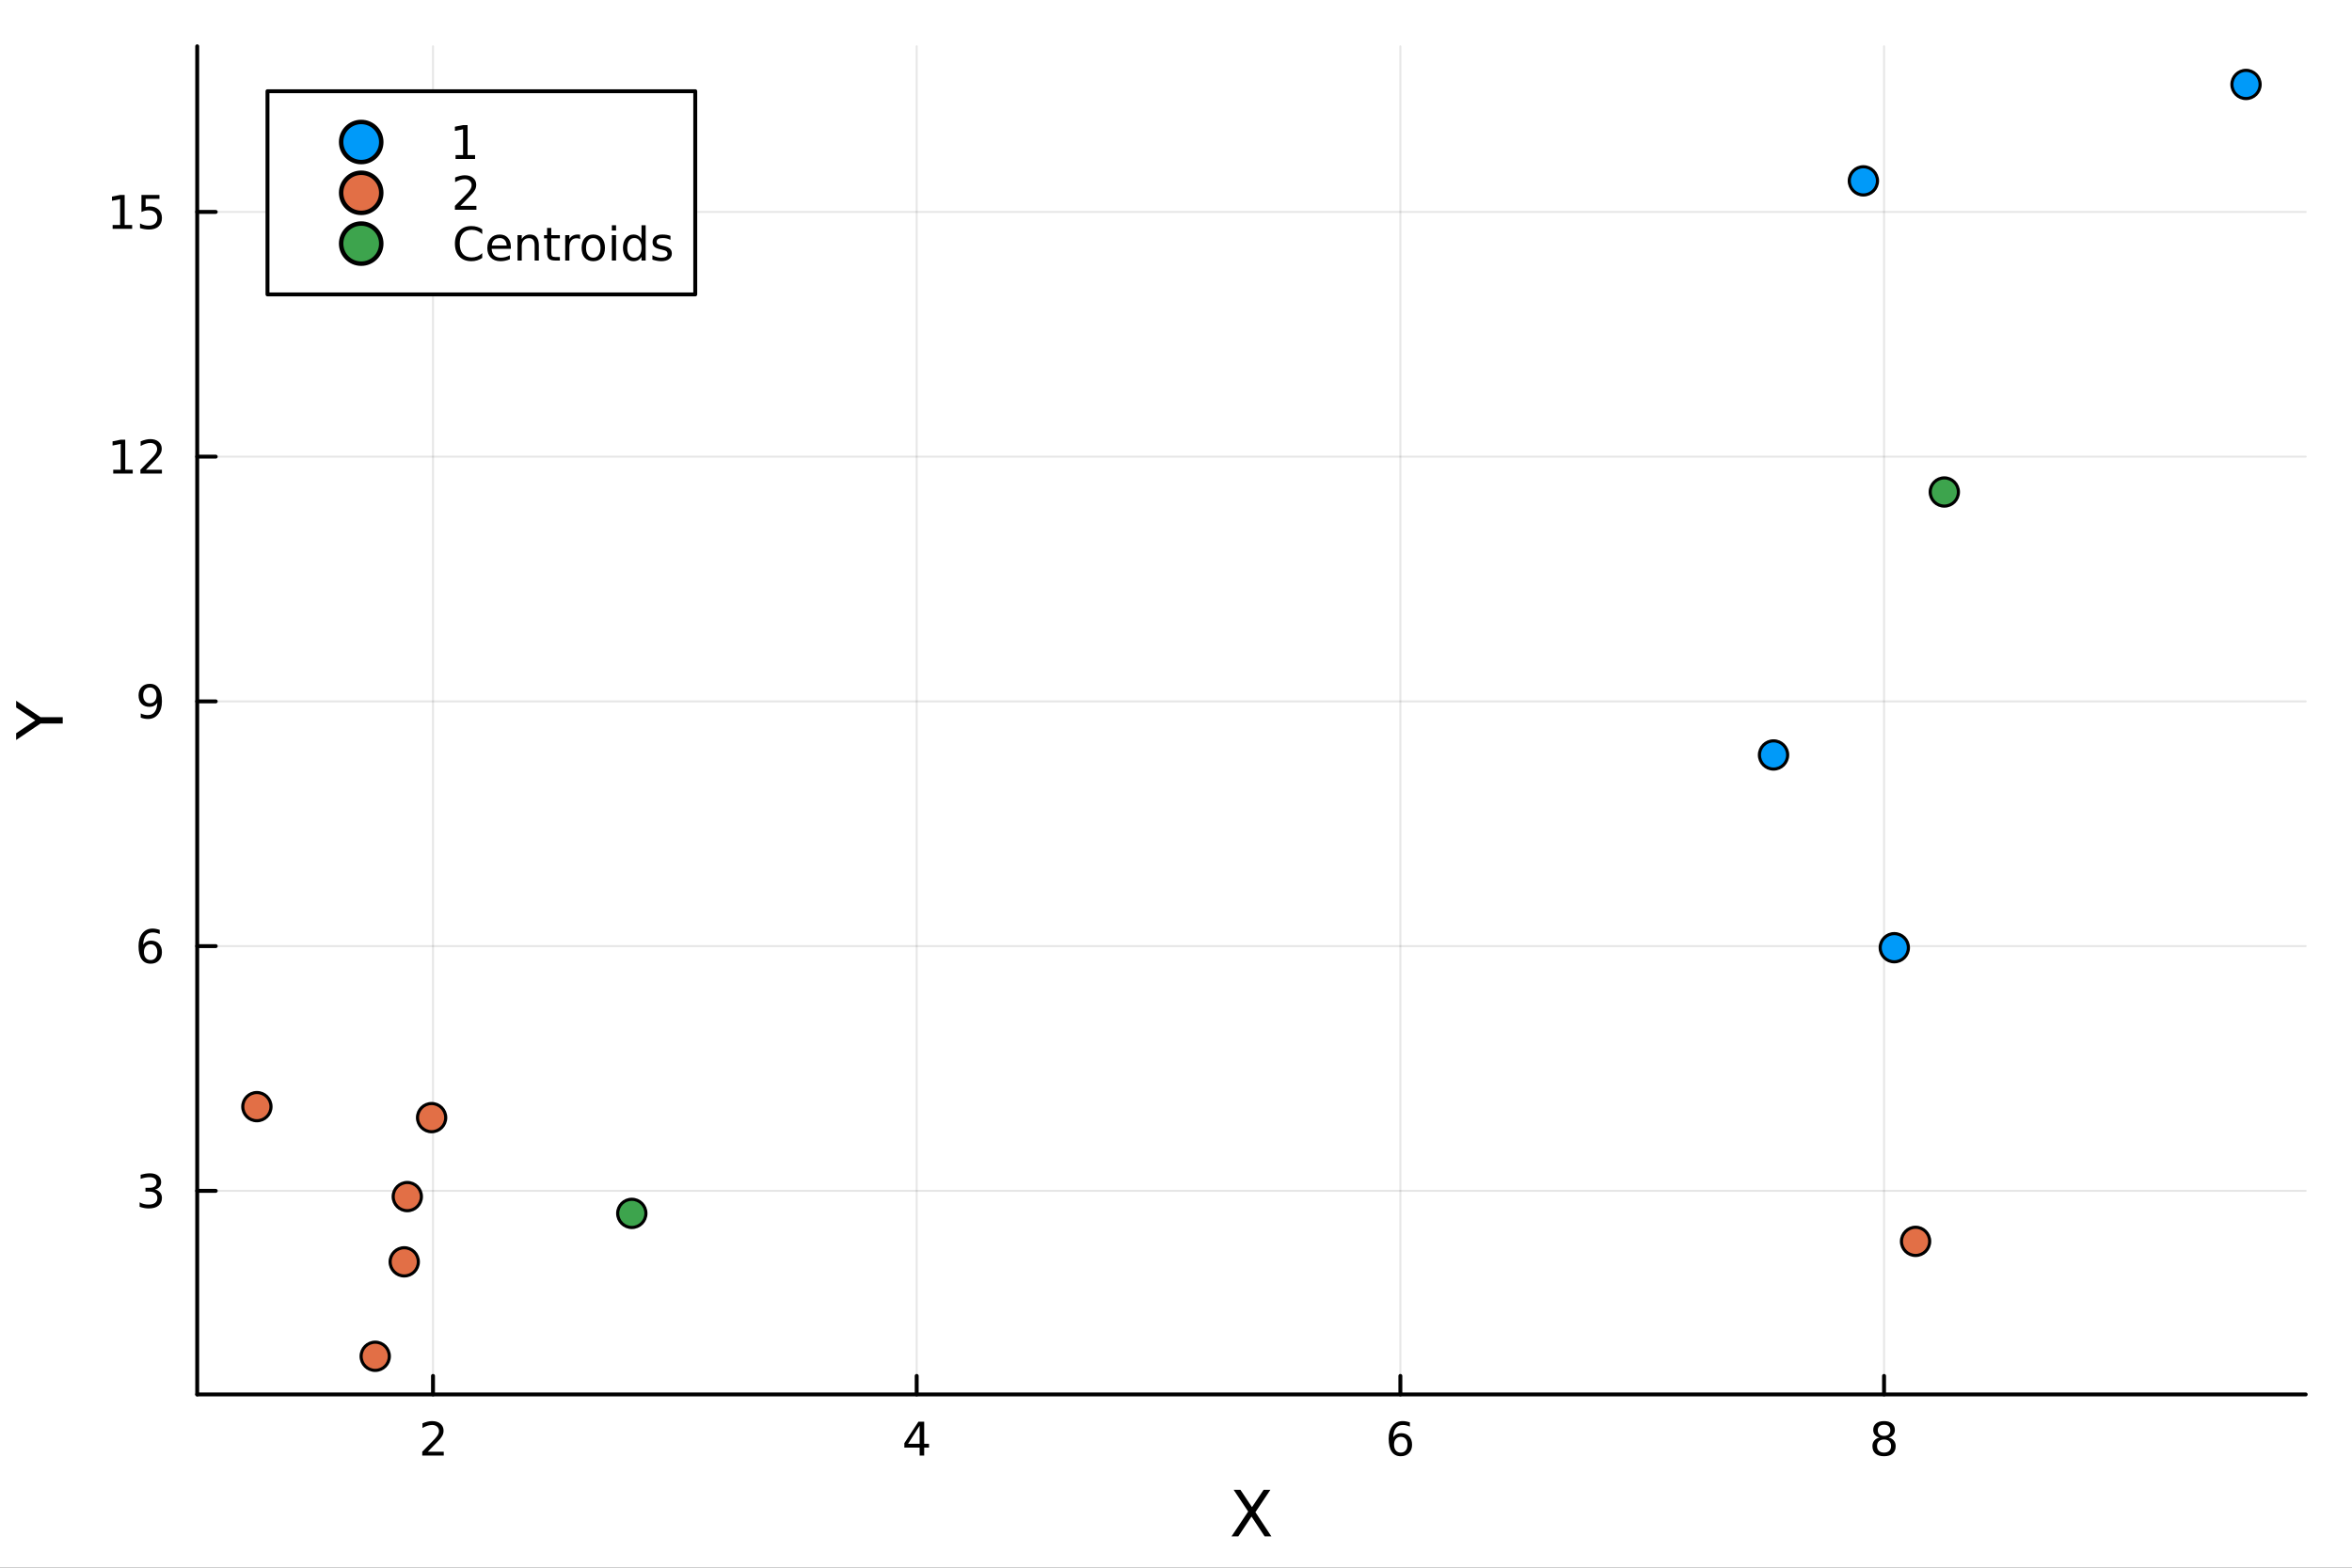<?xml version="1.0" encoding="utf-8"?>
<svg xmlns="http://www.w3.org/2000/svg" xmlns:xlink="http://www.w3.org/1999/xlink" width="600" height="400" viewBox="0 0 2400 1600">
<rect x="0" y="0" width="2400" height="1600" fill="#333333" stroke="none"/>
<defs>
  <clipPath id="clip810">
    <rect x="0" y="0" width="2400" height="1600"/>
  </clipPath>
</defs>
<path clip-path="url(#clip810)" d="M0 1600 L2400 1600 L2400 0 L0 0  Z" fill="#ffffff" fill-rule="evenodd" fill-opacity="1"/>
<defs>
  <clipPath id="clip811">
    <rect x="480" y="0" width="1681" height="1600"/>
  </clipPath>
</defs>
<path clip-path="url(#clip810)" d="M201.232 1423.18 L2352.76 1423.18 L2352.76 47.244 L201.232 47.244  Z" fill="#ffffff" fill-rule="evenodd" fill-opacity="1"/>
<defs>
  <clipPath id="clip812">
    <rect x="201" y="47" width="2153" height="1377"/>
  </clipPath>
</defs>
<polyline clip-path="url(#clip812)" style="stroke:#000000; stroke-linecap:round; stroke-linejoin:round; stroke-width:2; stroke-opacity:0.1; fill:none" points="441.837,1423.18 441.837,47.244 "/>
<polyline clip-path="url(#clip812)" style="stroke:#000000; stroke-linecap:round; stroke-linejoin:round; stroke-width:2; stroke-opacity:0.1; fill:none" points="935.393,1423.18 935.393,47.244 "/>
<polyline clip-path="url(#clip812)" style="stroke:#000000; stroke-linecap:round; stroke-linejoin:round; stroke-width:2; stroke-opacity:0.1; fill:none" points="1428.95,1423.18 1428.95,47.244 "/>
<polyline clip-path="url(#clip812)" style="stroke:#000000; stroke-linecap:round; stroke-linejoin:round; stroke-width:2; stroke-opacity:0.1; fill:none" points="1922.5,1423.18 1922.5,47.244 "/>
<polyline clip-path="url(#clip812)" style="stroke:#000000; stroke-linecap:round; stroke-linejoin:round; stroke-width:2; stroke-opacity:0.1; fill:none" points="201.232,1215.4 2352.76,1215.4 "/>
<polyline clip-path="url(#clip812)" style="stroke:#000000; stroke-linecap:round; stroke-linejoin:round; stroke-width:2; stroke-opacity:0.1; fill:none" points="201.232,965.618 2352.76,965.618 "/>
<polyline clip-path="url(#clip812)" style="stroke:#000000; stroke-linecap:round; stroke-linejoin:round; stroke-width:2; stroke-opacity:0.1; fill:none" points="201.232,715.84 2352.76,715.84 "/>
<polyline clip-path="url(#clip812)" style="stroke:#000000; stroke-linecap:round; stroke-linejoin:round; stroke-width:2; stroke-opacity:0.1; fill:none" points="201.232,466.062 2352.76,466.062 "/>
<polyline clip-path="url(#clip812)" style="stroke:#000000; stroke-linecap:round; stroke-linejoin:round; stroke-width:2; stroke-opacity:0.1; fill:none" points="201.232,216.284 2352.76,216.284 "/>
<polyline clip-path="url(#clip810)" style="stroke:#000000; stroke-linecap:round; stroke-linejoin:round; stroke-width:4; stroke-opacity:1; fill:none" points="201.232,1423.18 2352.76,1423.18 "/>
<polyline clip-path="url(#clip810)" style="stroke:#000000; stroke-linecap:round; stroke-linejoin:round; stroke-width:4; stroke-opacity:1; fill:none" points="441.837,1423.18 441.837,1404.28 "/>
<polyline clip-path="url(#clip810)" style="stroke:#000000; stroke-linecap:round; stroke-linejoin:round; stroke-width:4; stroke-opacity:1; fill:none" points="935.393,1423.18 935.393,1404.28 "/>
<polyline clip-path="url(#clip810)" style="stroke:#000000; stroke-linecap:round; stroke-linejoin:round; stroke-width:4; stroke-opacity:1; fill:none" points="1428.95,1423.18 1428.95,1404.28 "/>
<polyline clip-path="url(#clip810)" style="stroke:#000000; stroke-linecap:round; stroke-linejoin:round; stroke-width:4; stroke-opacity:1; fill:none" points="1922.5,1423.18 1922.5,1404.28 "/>
<path clip-path="url(#clip810)" d="M436.49 1481.64 L452.809 1481.64 L452.809 1485.58 L430.865 1485.58 L430.865 1481.64 Q433.527 1478.89 438.11 1474.26 Q442.717 1469.61 443.897 1468.27 Q446.143 1465.74 447.022 1464.01 Q447.925 1462.25 447.925 1460.56 Q447.925 1457.8 445.981 1456.07 Q444.059 1454.33 440.958 1454.33 Q438.759 1454.33 436.305 1455.09 Q433.874 1455.86 431.097 1457.41 L431.097 1452.69 Q433.921 1451.55 436.374 1450.97 Q438.828 1450.39 440.865 1450.39 Q446.235 1450.39 449.43 1453.08 Q452.624 1455.77 452.624 1460.26 Q452.624 1462.39 451.814 1464.31 Q451.027 1466.2 448.921 1468.8 Q448.342 1469.47 445.24 1472.69 Q442.138 1475.88 436.49 1481.64 Z" fill="#000000" fill-rule="nonzero" fill-opacity="1" /><path clip-path="url(#clip810)" d="M938.402 1455.09 L926.596 1473.54 L938.402 1473.54 L938.402 1455.09 M937.175 1451.02 L943.055 1451.02 L943.055 1473.54 L947.985 1473.54 L947.985 1477.43 L943.055 1477.43 L943.055 1485.58 L938.402 1485.58 L938.402 1477.43 L922.8 1477.43 L922.8 1472.92 L937.175 1451.02 Z" fill="#000000" fill-rule="nonzero" fill-opacity="1" /><path clip-path="url(#clip810)" d="M1429.35 1466.44 Q1426.2 1466.44 1424.35 1468.59 Q1422.52 1470.74 1422.52 1474.49 Q1422.52 1478.22 1424.35 1480.39 Q1426.2 1482.55 1429.35 1482.55 Q1432.5 1482.55 1434.33 1480.39 Q1436.18 1478.22 1436.18 1474.49 Q1436.18 1470.74 1434.33 1468.59 Q1432.5 1466.44 1429.35 1466.44 M1438.64 1451.78 L1438.64 1456.04 Q1436.88 1455.21 1435.07 1454.77 Q1433.29 1454.33 1431.53 1454.33 Q1426.9 1454.33 1424.45 1457.45 Q1422.02 1460.58 1421.67 1466.9 Q1423.03 1464.89 1425.09 1463.82 Q1427.15 1462.73 1429.63 1462.73 Q1434.84 1462.73 1437.85 1465.9 Q1440.88 1469.05 1440.88 1474.49 Q1440.88 1479.82 1437.73 1483.03 Q1434.58 1486.25 1429.35 1486.25 Q1423.36 1486.25 1420.19 1481.67 Q1417.02 1477.06 1417.02 1468.33 Q1417.02 1460.14 1420.9 1455.28 Q1424.79 1450.39 1431.34 1450.39 Q1433.1 1450.39 1434.89 1450.74 Q1436.69 1451.09 1438.64 1451.78 Z" fill="#000000" fill-rule="nonzero" fill-opacity="1" /><path clip-path="url(#clip810)" d="M1922.5 1469.17 Q1919.17 1469.17 1917.25 1470.95 Q1915.35 1472.73 1915.35 1475.86 Q1915.35 1478.98 1917.25 1480.77 Q1919.17 1482.55 1922.5 1482.55 Q1925.84 1482.55 1927.76 1480.77 Q1929.68 1478.96 1929.68 1475.86 Q1929.68 1472.73 1927.76 1470.95 Q1925.86 1469.17 1922.5 1469.17 M1917.83 1467.18 Q1914.82 1466.44 1913.13 1464.38 Q1911.46 1462.32 1911.46 1459.35 Q1911.46 1455.21 1914.4 1452.8 Q1917.36 1450.39 1922.5 1450.39 Q1927.67 1450.39 1930.61 1452.8 Q1933.54 1455.21 1933.54 1459.35 Q1933.54 1462.32 1931.86 1464.38 Q1930.19 1466.44 1927.2 1467.18 Q1930.58 1467.96 1932.46 1470.26 Q1934.36 1472.55 1934.36 1475.86 Q1934.36 1480.88 1931.28 1483.57 Q1928.22 1486.25 1922.5 1486.25 Q1916.79 1486.25 1913.71 1483.57 Q1910.65 1480.88 1910.65 1475.86 Q1910.65 1472.55 1912.55 1470.26 Q1914.45 1467.96 1917.83 1467.18 M1916.11 1459.79 Q1916.11 1462.48 1917.78 1463.98 Q1919.47 1465.49 1922.5 1465.49 Q1925.51 1465.49 1927.2 1463.98 Q1928.92 1462.48 1928.92 1459.79 Q1928.92 1457.11 1927.2 1455.6 Q1925.51 1454.1 1922.5 1454.1 Q1919.47 1454.1 1917.78 1455.6 Q1916.11 1457.11 1916.11 1459.79 Z" fill="#000000" fill-rule="nonzero" fill-opacity="1" /><path clip-path="url(#clip810)" d="M1258.82 1520.52 L1265.73 1520.52 L1277.54 1538.19 L1289.41 1520.52 L1296.31 1520.52 L1281.04 1543.34 L1297.33 1568.04 L1290.43 1568.04 L1277.06 1547.83 L1263.59 1568.04 L1256.66 1568.04 L1273.62 1542.68 L1258.82 1520.52 Z" fill="#000000" fill-rule="nonzero" fill-opacity="1" /><polyline clip-path="url(#clip810)" style="stroke:#000000; stroke-linecap:round; stroke-linejoin:round; stroke-width:4; stroke-opacity:1; fill:none" points="201.232,1423.18 201.232,47.244 "/>
<polyline clip-path="url(#clip810)" style="stroke:#000000; stroke-linecap:round; stroke-linejoin:round; stroke-width:4; stroke-opacity:1; fill:none" points="201.232,1215.4 220.13,1215.4 "/>
<polyline clip-path="url(#clip810)" style="stroke:#000000; stroke-linecap:round; stroke-linejoin:round; stroke-width:4; stroke-opacity:1; fill:none" points="201.232,965.618 220.13,965.618 "/>
<polyline clip-path="url(#clip810)" style="stroke:#000000; stroke-linecap:round; stroke-linejoin:round; stroke-width:4; stroke-opacity:1; fill:none" points="201.232,715.84 220.13,715.84 "/>
<polyline clip-path="url(#clip810)" style="stroke:#000000; stroke-linecap:round; stroke-linejoin:round; stroke-width:4; stroke-opacity:1; fill:none" points="201.232,466.062 220.13,466.062 "/>
<polyline clip-path="url(#clip810)" style="stroke:#000000; stroke-linecap:round; stroke-linejoin:round; stroke-width:4; stroke-opacity:1; fill:none" points="201.232,216.284 220.13,216.284 "/>
<path clip-path="url(#clip810)" d="M158.103 1214.04 Q161.459 1214.76 163.334 1217.03 Q165.232 1219.3 165.232 1222.63 Q165.232 1227.74 161.714 1230.55 Q158.195 1233.35 151.714 1233.35 Q149.538 1233.35 147.223 1232.91 Q144.931 1232.49 142.478 1231.63 L142.478 1227.12 Q144.422 1228.25 146.737 1228.83 Q149.052 1229.41 151.575 1229.41 Q155.973 1229.41 158.265 1227.68 Q160.579 1225.94 160.579 1222.63 Q160.579 1219.57 158.427 1217.86 Q156.297 1216.12 152.478 1216.12 L148.45 1216.12 L148.45 1212.28 L152.663 1212.28 Q156.112 1212.28 157.94 1210.92 Q159.769 1209.53 159.769 1206.93 Q159.769 1204.27 157.871 1202.86 Q155.996 1201.43 152.478 1201.43 Q150.556 1201.43 148.357 1201.84 Q146.158 1202.26 143.519 1203.14 L143.519 1198.97 Q146.181 1198.23 148.496 1197.86 Q150.834 1197.49 152.894 1197.49 Q158.218 1197.49 161.32 1199.92 Q164.422 1202.33 164.422 1206.45 Q164.422 1209.32 162.778 1211.31 Q161.135 1213.28 158.103 1214.04 Z" fill="#000000" fill-rule="nonzero" fill-opacity="1" /><path clip-path="url(#clip810)" d="M153.704 963.754 Q150.556 963.754 148.704 965.907 Q146.876 968.06 146.876 971.81 Q146.876 975.536 148.704 977.712 Q150.556 979.865 153.704 979.865 Q156.853 979.865 158.681 977.712 Q160.533 975.536 160.533 971.81 Q160.533 968.06 158.681 965.907 Q156.853 963.754 153.704 963.754 M162.987 949.101 L162.987 953.361 Q161.227 952.527 159.422 952.088 Q157.64 951.648 155.88 951.648 Q151.251 951.648 148.797 954.773 Q146.366 957.898 146.019 964.217 Q147.385 962.203 149.445 961.138 Q151.505 960.05 153.982 960.05 Q159.19 960.05 162.2 963.222 Q165.232 966.37 165.232 971.81 Q165.232 977.134 162.084 980.351 Q158.936 983.569 153.704 983.569 Q147.709 983.569 144.538 978.986 Q141.366 974.379 141.366 965.652 Q141.366 957.458 145.255 952.597 Q149.144 947.713 155.695 947.713 Q157.454 947.713 159.237 948.06 Q161.042 948.407 162.987 949.101 Z" fill="#000000" fill-rule="nonzero" fill-opacity="1" /><path clip-path="url(#clip810)" d="M143.612 732.402 L143.612 728.143 Q145.371 728.976 147.177 729.416 Q148.982 729.856 150.718 729.856 Q155.348 729.856 157.778 726.754 Q160.232 723.629 160.579 717.287 Q159.237 719.277 157.177 720.342 Q155.116 721.407 152.616 721.407 Q147.431 721.407 144.399 718.282 Q141.39 715.134 141.39 709.694 Q141.39 704.37 144.538 701.152 Q147.686 697.935 152.917 697.935 Q158.913 697.935 162.061 702.541 Q165.232 707.125 165.232 715.875 Q165.232 724.046 161.343 728.93 Q157.478 733.791 150.927 733.791 Q149.167 733.791 147.362 733.444 Q145.556 733.097 143.612 732.402 M152.917 717.749 Q156.065 717.749 157.894 715.597 Q159.746 713.444 159.746 709.694 Q159.746 705.967 157.894 703.814 Q156.065 701.638 152.917 701.638 Q149.769 701.638 147.917 703.814 Q146.089 705.967 146.089 709.694 Q146.089 713.444 147.917 715.597 Q149.769 717.749 152.917 717.749 Z" fill="#000000" fill-rule="nonzero" fill-opacity="1" /><path clip-path="url(#clip810)" d="M115.533 479.407 L123.172 479.407 L123.172 453.041 L114.862 454.708 L114.862 450.449 L123.126 448.782 L127.802 448.782 L127.802 479.407 L135.441 479.407 L135.441 483.342 L115.533 483.342 L115.533 479.407 Z" fill="#000000" fill-rule="nonzero" fill-opacity="1" /><path clip-path="url(#clip810)" d="M148.913 479.407 L165.232 479.407 L165.232 483.342 L143.288 483.342 L143.288 479.407 Q145.95 476.652 150.533 472.023 Q155.14 467.37 156.32 466.027 Q158.565 463.504 159.445 461.768 Q160.348 460.009 160.348 458.319 Q160.348 455.564 158.403 453.828 Q156.482 452.092 153.38 452.092 Q151.181 452.092 148.728 452.856 Q146.297 453.62 143.519 455.171 L143.519 450.449 Q146.343 449.314 148.797 448.736 Q151.251 448.157 153.288 448.157 Q158.658 448.157 161.852 450.842 Q165.047 453.527 165.047 458.018 Q165.047 460.148 164.237 462.069 Q163.45 463.967 161.343 466.56 Q160.765 467.231 157.663 470.449 Q154.561 473.643 148.913 479.407 Z" fill="#000000" fill-rule="nonzero" fill-opacity="1" /><path clip-path="url(#clip810)" d="M114.931 229.629 L122.57 229.629 L122.57 203.264 L114.26 204.93 L114.26 200.671 L122.524 199.004 L127.2 199.004 L127.2 229.629 L134.839 229.629 L134.839 233.564 L114.931 233.564 L114.931 229.629 Z" fill="#000000" fill-rule="nonzero" fill-opacity="1" /><path clip-path="url(#clip810)" d="M144.329 199.004 L162.686 199.004 L162.686 202.939 L148.612 202.939 L148.612 211.412 Q149.63 211.064 150.649 210.902 Q151.667 210.717 152.686 210.717 Q158.473 210.717 161.852 213.888 Q165.232 217.06 165.232 222.476 Q165.232 228.055 161.76 231.157 Q158.288 234.236 151.968 234.236 Q149.792 234.236 147.524 233.865 Q145.279 233.495 142.871 232.754 L142.871 228.055 Q144.954 229.189 147.177 229.745 Q149.399 230.3 151.876 230.3 Q155.88 230.3 158.218 228.194 Q160.556 226.087 160.556 222.476 Q160.556 218.865 158.218 216.759 Q155.88 214.652 151.876 214.652 Q150.001 214.652 148.126 215.069 Q146.274 215.486 144.329 216.365 L144.329 199.004 Z" fill="#000000" fill-rule="nonzero" fill-opacity="1" /><path clip-path="url(#clip810)" d="M16.484 755.248 L16.484 748.341 L36.027 735.164 L16.484 722.083 L16.484 715.176 L41.374 731.981 L64.004 731.981 L64.004 738.443 L41.374 738.443 L16.484 755.248 Z" fill="#000000" fill-rule="nonzero" fill-opacity="1" /><circle clip-path="url(#clip812)" cx="1809.73" cy="770.528" r="14.4" fill="#009af9" fill-rule="evenodd" fill-opacity="1" stroke="#000000" stroke-opacity="1" stroke-width="3.2"/>
<circle clip-path="url(#clip812)" cx="1901.41" cy="184.589" r="14.4" fill="#009af9" fill-rule="evenodd" fill-opacity="1" stroke="#000000" stroke-opacity="1" stroke-width="3.2"/>
<circle clip-path="url(#clip812)" cx="2291.86" cy="86.186" r="14.4" fill="#009af9" fill-rule="evenodd" fill-opacity="1" stroke="#000000" stroke-opacity="1" stroke-width="3.2"/>
<circle clip-path="url(#clip812)" cx="1932.96" cy="967.241" r="14.4" fill="#009af9" fill-rule="evenodd" fill-opacity="1" stroke="#000000" stroke-opacity="1" stroke-width="3.2"/>
<circle clip-path="url(#clip812)" cx="412.479" cy="1287.85" r="14.4" fill="#e26f46" fill-rule="evenodd" fill-opacity="1" stroke="#000000" stroke-opacity="1" stroke-width="3.2"/>
<circle clip-path="url(#clip812)" cx="415.605" cy="1221.26" r="14.4" fill="#e26f46" fill-rule="evenodd" fill-opacity="1" stroke="#000000" stroke-opacity="1" stroke-width="3.2"/>
<circle clip-path="url(#clip812)" cx="382.878" cy="1384.24" r="14.4" fill="#e26f46" fill-rule="evenodd" fill-opacity="1" stroke="#000000" stroke-opacity="1" stroke-width="3.2"/>
<circle clip-path="url(#clip812)" cx="262.124" cy="1129.45" r="14.4" fill="#e26f46" fill-rule="evenodd" fill-opacity="1" stroke="#000000" stroke-opacity="1" stroke-width="3.2"/>
<circle clip-path="url(#clip812)" cx="440.423" cy="1140.66" r="14.4" fill="#e26f46" fill-rule="evenodd" fill-opacity="1" stroke="#000000" stroke-opacity="1" stroke-width="3.2"/>
<circle clip-path="url(#clip812)" cx="1954.67" cy="1266.95" r="14.4" fill="#e26f46" fill-rule="evenodd" fill-opacity="1" stroke="#000000" stroke-opacity="1" stroke-width="3.2"/>
<circle clip-path="url(#clip812)" cx="1983.99" cy="502.136" r="14.4" fill="#3da44d" fill-rule="evenodd" fill-opacity="1" stroke="#000000" stroke-opacity="1" stroke-width="3.2"/>
<circle clip-path="url(#clip812)" cx="644.697" cy="1238.4" r="14.4" fill="#3da44d" fill-rule="evenodd" fill-opacity="1" stroke="#000000" stroke-opacity="1" stroke-width="3.2"/>
<path clip-path="url(#clip810)" d="M272.95 300.469 L709.443 300.469 L709.443 93.109 L272.95 93.109  Z" fill="#ffffff" fill-rule="evenodd" fill-opacity="1"/>
<polyline clip-path="url(#clip810)" style="stroke:#000000; stroke-linecap:round; stroke-linejoin:round; stroke-width:4; stroke-opacity:1; fill:none" points="272.95,300.469 709.443,300.469 709.443,93.109 272.95,93.109 272.95,300.469 "/>
<circle clip-path="url(#clip810)" cx="368.573" cy="144.949" r="20.48" fill="#009af9" fill-rule="evenodd" fill-opacity="1" stroke="#000000" stroke-opacity="1" stroke-width="4.551"/>
<path clip-path="url(#clip810)" d="M464.867 158.293 L472.506 158.293 L472.506 131.928 L464.196 133.595 L464.196 129.335 L472.46 127.669 L477.136 127.669 L477.136 158.293 L484.775 158.293 L484.775 162.229 L464.867 162.229 L464.867 158.293 Z" fill="#000000" fill-rule="nonzero" fill-opacity="1" /><circle clip-path="url(#clip810)" cx="368.573" cy="196.789" r="20.48" fill="#e26f46" fill-rule="evenodd" fill-opacity="1" stroke="#000000" stroke-opacity="1" stroke-width="4.551"/>
<path clip-path="url(#clip810)" d="M469.821 210.133 L486.14 210.133 L486.14 214.069 L464.196 214.069 L464.196 210.133 Q466.858 207.379 471.441 202.749 Q476.048 198.096 477.228 196.754 Q479.474 194.231 480.353 192.495 Q481.256 190.735 481.256 189.046 Q481.256 186.291 479.312 184.555 Q477.391 182.819 474.289 182.819 Q472.09 182.819 469.636 183.583 Q467.205 184.347 464.428 185.897 L464.428 181.175 Q467.252 180.041 469.705 179.462 Q472.159 178.884 474.196 178.884 Q479.566 178.884 482.761 181.569 Q485.955 184.254 485.955 188.745 Q485.955 190.874 485.145 192.796 Q484.358 194.694 482.252 197.286 Q481.673 197.958 478.571 201.175 Q475.469 204.37 469.821 210.133 Z" fill="#000000" fill-rule="nonzero" fill-opacity="1" /><circle clip-path="url(#clip810)" cx="368.573" cy="248.629" r="20.48" fill="#3da44d" fill-rule="evenodd" fill-opacity="1" stroke="#000000" stroke-opacity="1" stroke-width="4.551"/>
<path clip-path="url(#clip810)" d="M492.066 234.011 L492.066 238.941 Q489.705 236.742 487.02 235.654 Q484.358 234.566 481.349 234.566 Q475.423 234.566 472.275 238.2 Q469.127 241.812 469.127 248.663 Q469.127 255.492 472.275 259.126 Q475.423 262.737 481.349 262.737 Q484.358 262.737 487.02 261.649 Q489.705 260.561 492.066 258.362 L492.066 263.247 Q489.613 264.913 486.858 265.747 Q484.127 266.58 481.071 266.58 Q473.224 266.58 468.71 261.788 Q464.196 256.973 464.196 248.663 Q464.196 240.33 468.71 235.538 Q473.224 230.724 481.071 230.724 Q484.173 230.724 486.904 231.557 Q489.659 232.367 492.066 234.011 Z" fill="#000000" fill-rule="nonzero" fill-opacity="1" /><path clip-path="url(#clip810)" d="M521.279 251.881 L521.279 253.964 L501.696 253.964 Q501.974 258.362 504.335 260.677 Q506.719 262.969 510.955 262.969 Q513.409 262.969 515.7 262.367 Q518.015 261.765 520.284 260.561 L520.284 264.589 Q517.992 265.561 515.585 266.071 Q513.177 266.58 510.701 266.58 Q504.497 266.58 500.863 262.969 Q497.252 259.358 497.252 253.2 Q497.252 246.835 500.677 243.108 Q504.126 239.358 509.96 239.358 Q515.191 239.358 518.224 242.737 Q521.279 246.094 521.279 251.881 M517.02 250.631 Q516.974 247.136 515.052 245.052 Q513.154 242.969 510.006 242.969 Q506.441 242.969 504.289 244.983 Q502.159 246.997 501.835 250.654 L517.02 250.631 Z" fill="#000000" fill-rule="nonzero" fill-opacity="1" /><path clip-path="url(#clip810)" d="M549.821 250.261 L549.821 265.909 L545.561 265.909 L545.561 250.399 Q545.561 246.719 544.126 244.89 Q542.691 243.062 539.821 243.062 Q536.372 243.062 534.381 245.261 Q532.39 247.46 532.39 251.256 L532.39 265.909 L528.108 265.909 L528.108 239.983 L532.39 239.983 L532.39 244.011 Q533.918 241.673 535.978 240.515 Q538.061 239.358 540.77 239.358 Q545.237 239.358 547.529 242.136 Q549.821 244.89 549.821 250.261 Z" fill="#000000" fill-rule="nonzero" fill-opacity="1" /><path clip-path="url(#clip810)" d="M562.529 232.622 L562.529 239.983 L571.302 239.983 L571.302 243.293 L562.529 243.293 L562.529 257.367 Q562.529 260.538 563.385 261.441 Q564.265 262.344 566.927 262.344 L571.302 262.344 L571.302 265.909 L566.927 265.909 Q561.997 265.909 560.122 264.08 Q558.247 262.228 558.247 257.367 L558.247 243.293 L555.122 243.293 L555.122 239.983 L558.247 239.983 L558.247 232.622 L562.529 232.622 Z" fill="#000000" fill-rule="nonzero" fill-opacity="1" /><path clip-path="url(#clip810)" d="M591.927 243.964 Q591.209 243.548 590.353 243.362 Q589.52 243.154 588.501 243.154 Q584.89 243.154 582.945 245.515 Q581.024 247.853 581.024 252.251 L581.024 265.909 L576.742 265.909 L576.742 239.983 L581.024 239.983 L581.024 244.011 Q582.367 241.649 584.52 240.515 Q586.672 239.358 589.751 239.358 Q590.191 239.358 590.723 239.427 Q591.256 239.474 591.904 239.589 L591.927 243.964 Z" fill="#000000" fill-rule="nonzero" fill-opacity="1" /><path clip-path="url(#clip810)" d="M605.399 242.969 Q601.973 242.969 599.982 245.654 Q597.992 248.316 597.992 252.969 Q597.992 257.622 599.959 260.307 Q601.95 262.969 605.399 262.969 Q608.802 262.969 610.793 260.284 Q612.783 257.598 612.783 252.969 Q612.783 248.362 610.793 245.677 Q608.802 242.969 605.399 242.969 M605.399 239.358 Q610.955 239.358 614.126 242.969 Q617.297 246.58 617.297 252.969 Q617.297 259.335 614.126 262.969 Q610.955 266.58 605.399 266.58 Q599.82 266.58 596.649 262.969 Q593.501 259.335 593.501 252.969 Q593.501 246.58 596.649 242.969 Q599.82 239.358 605.399 239.358 Z" fill="#000000" fill-rule="nonzero" fill-opacity="1" /><path clip-path="url(#clip810)" d="M624.357 239.983 L628.617 239.983 L628.617 265.909 L624.357 265.909 L624.357 239.983 M624.357 229.89 L628.617 229.89 L628.617 235.284 L624.357 235.284 L624.357 229.89 Z" fill="#000000" fill-rule="nonzero" fill-opacity="1" /><path clip-path="url(#clip810)" d="M654.589 243.918 L654.589 229.89 L658.848 229.89 L658.848 265.909 L654.589 265.909 L654.589 262.02 Q653.246 264.335 651.186 265.469 Q649.149 266.58 646.278 266.58 Q641.579 266.58 638.616 262.83 Q635.677 259.08 635.677 252.969 Q635.677 246.858 638.616 243.108 Q641.579 239.358 646.278 239.358 Q649.149 239.358 651.186 240.492 Q653.246 241.603 654.589 243.918 M640.075 252.969 Q640.075 257.668 641.996 260.353 Q643.941 263.015 647.32 263.015 Q650.7 263.015 652.644 260.353 Q654.589 257.668 654.589 252.969 Q654.589 248.27 652.644 245.608 Q650.7 242.923 647.32 242.923 Q643.941 242.923 641.996 245.608 Q640.075 248.27 640.075 252.969 Z" fill="#000000" fill-rule="nonzero" fill-opacity="1" /><path clip-path="url(#clip810)" d="M684.149 240.747 L684.149 244.774 Q682.343 243.849 680.399 243.386 Q678.454 242.923 676.371 242.923 Q673.2 242.923 671.602 243.895 Q670.028 244.867 670.028 246.811 Q670.028 248.293 671.163 249.149 Q672.297 249.983 675.723 250.747 L677.181 251.071 Q681.718 252.043 683.616 253.825 Q685.538 255.585 685.538 258.756 Q685.538 262.367 682.667 264.473 Q679.82 266.58 674.82 266.58 Q672.737 266.58 670.468 266.163 Q668.223 265.77 665.723 264.96 L665.723 260.561 Q668.084 261.788 670.376 262.413 Q672.667 263.015 674.913 263.015 Q677.922 263.015 679.542 261.997 Q681.163 260.955 681.163 259.08 Q681.163 257.344 679.982 256.418 Q678.825 255.492 674.866 254.636 L673.385 254.288 Q669.427 253.455 667.667 251.742 Q665.908 250.006 665.908 246.997 Q665.908 243.339 668.501 241.349 Q671.093 239.358 675.862 239.358 Q678.223 239.358 680.306 239.705 Q682.389 240.052 684.149 240.747 Z" fill="#000000" fill-rule="nonzero" fill-opacity="1" /></svg>

